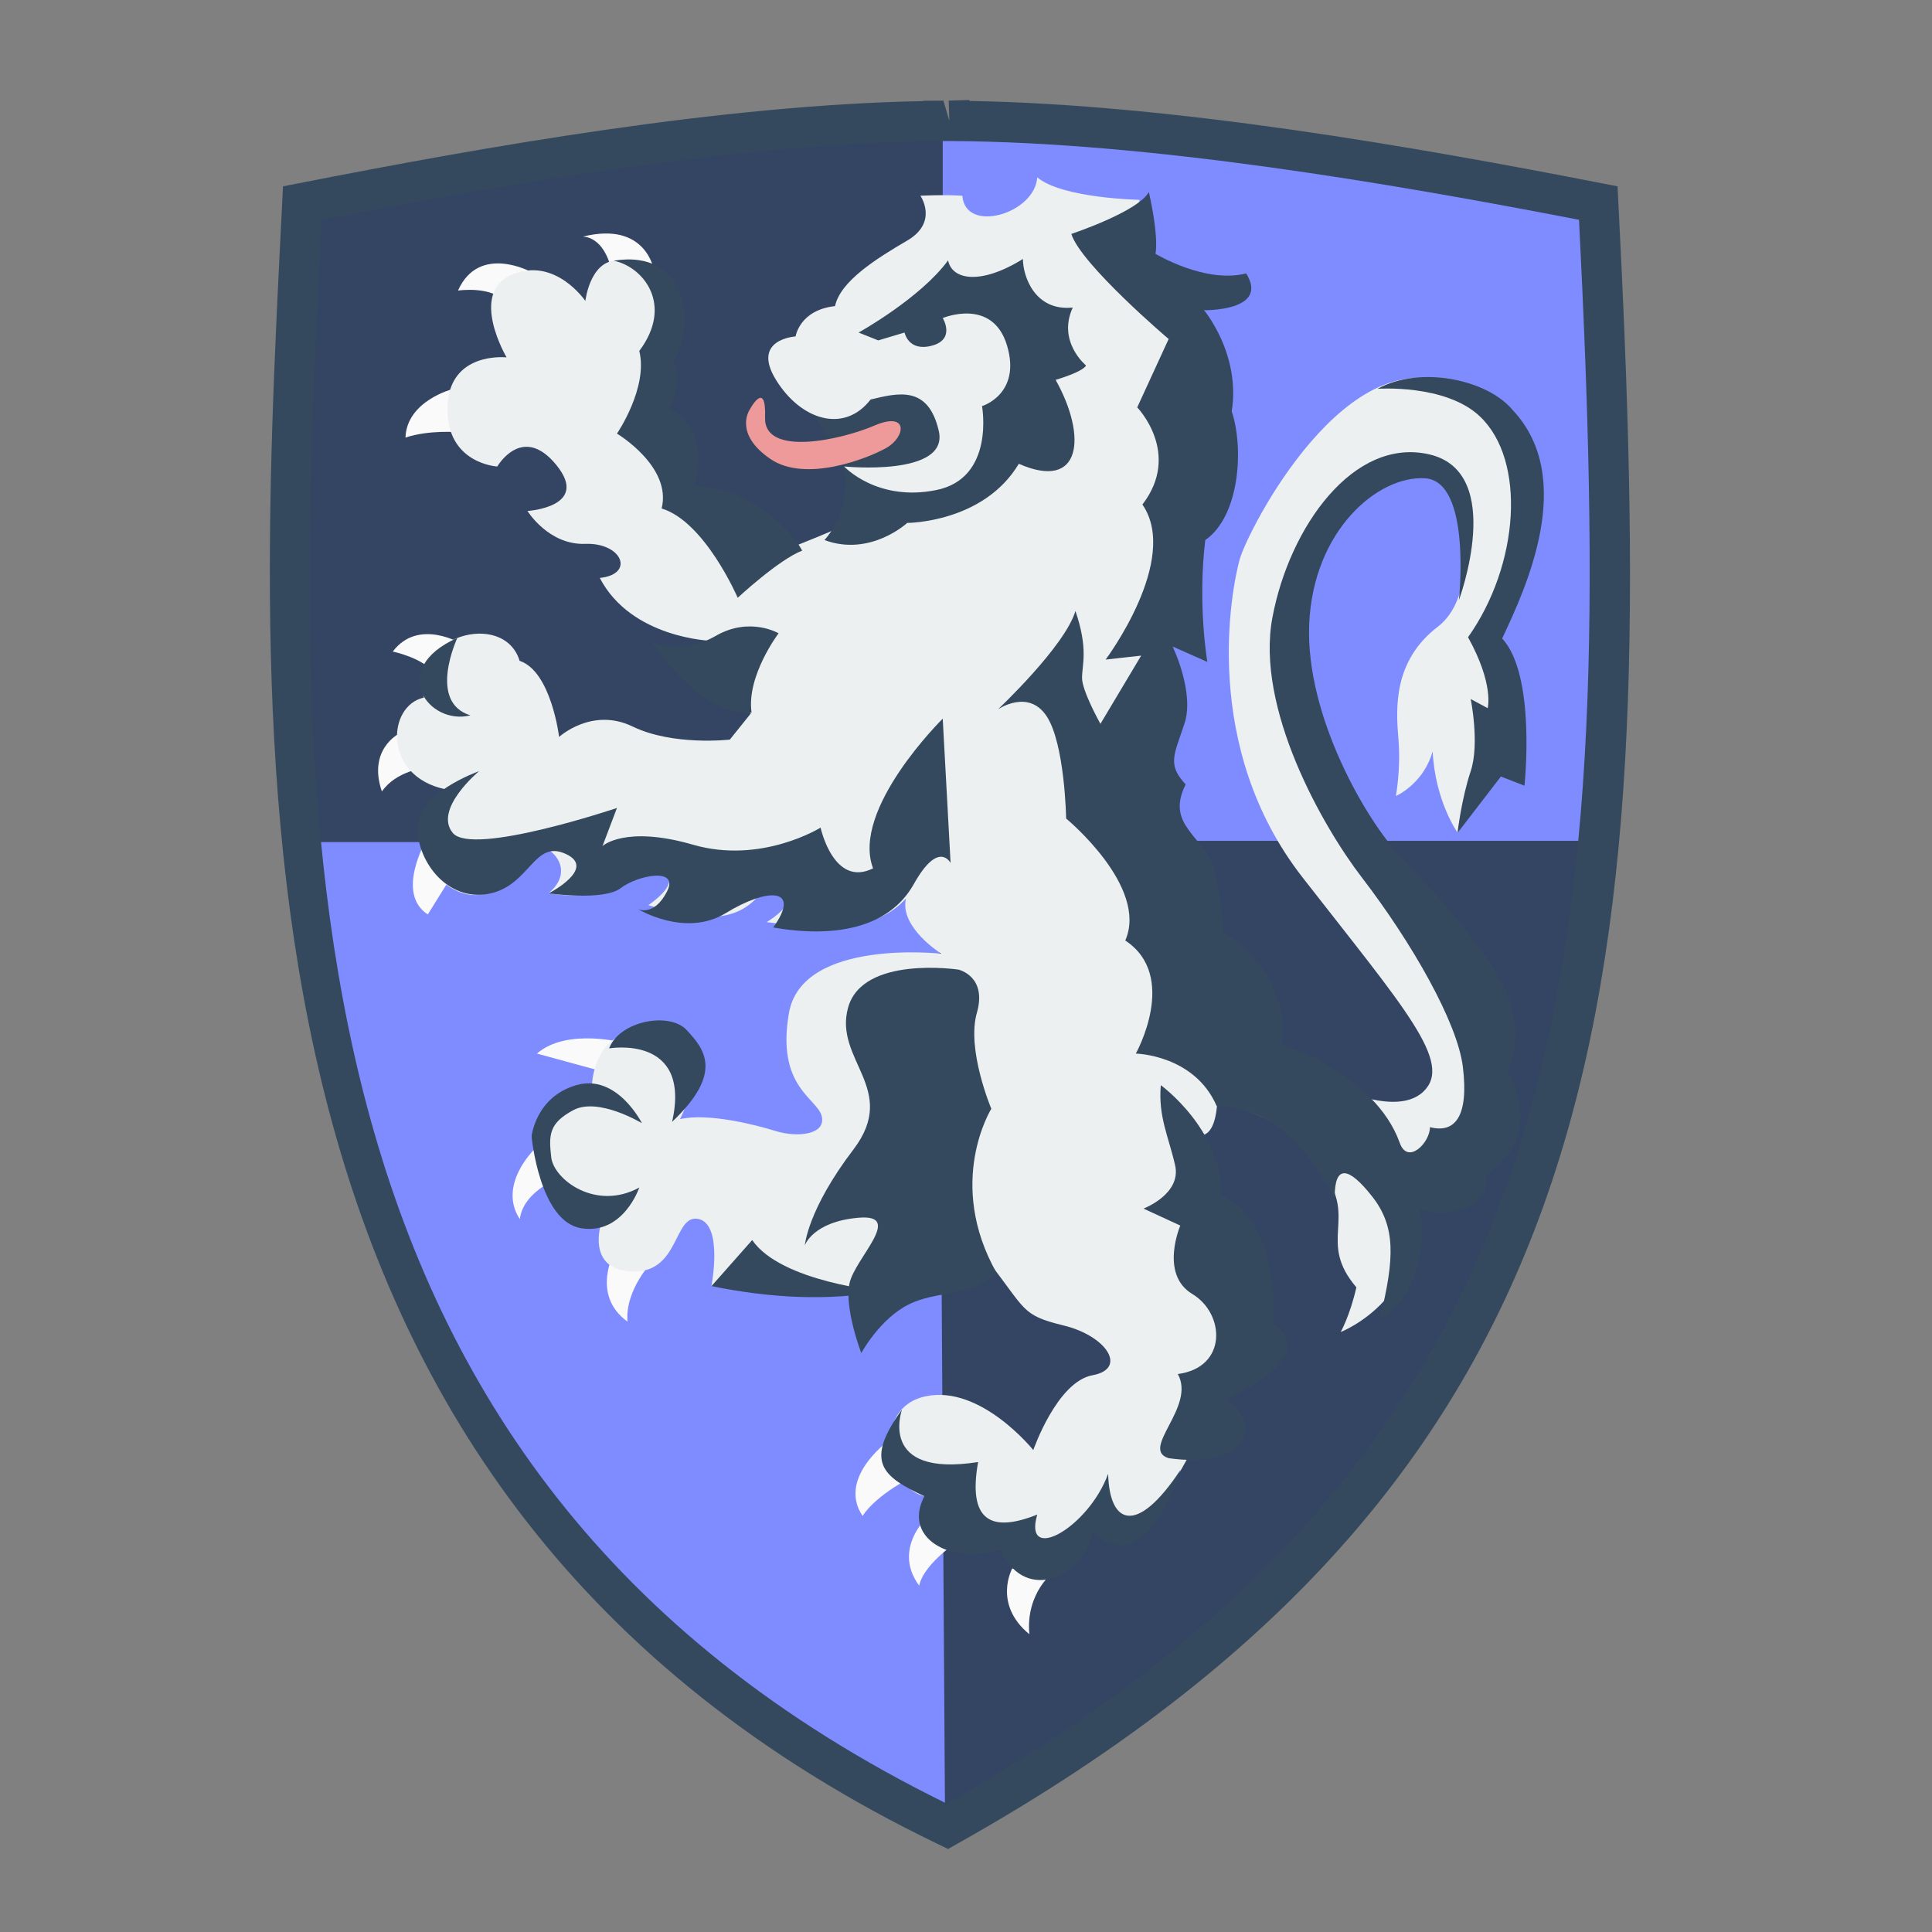 <?xml version="1.0" encoding="UTF-8"?>
<svg xmlns="http://www.w3.org/2000/svg" xmlns:xlink="http://www.w3.org/1999/xlink" viewBox="0 0 48 48" width="48px" height="48px">
<rect x="0" y="0" width="48" height="48" fill="#808080" stroke="none"/>
<g id="surface76783343">
<path style=" stroke:none;fill-rule:nonzero;fill:rgb(49.804%,54.902%,100%);fill-opacity:1;" d="M 39.707 5.047 C 33.914 3.914 28.316 3.027 23.633 3.004 L 23.633 3 C 23.602 3 23.566 3.004 23.535 3.004 C 23.504 3.004 23.469 3 23.438 3 L 23.438 3.004 C 18.797 3.027 13.25 3.914 7.512 5.047 C 6.77 19.617 5.941 36.906 23.535 45.371 C 40.16 36.051 40.672 23.824 39.707 5.047 Z M 39.707 5.047 "/>
<path style=" stroke:none;fill-rule:nonzero;fill:rgb(20.392%,27.059%,38.824%);fill-opacity:1;" d="M 7.512 5.047 C 7.25 10.168 6.984 15.629 7.508 20.922 L 23.324 20.922 L 23.48 45.348 C 23.5 45.355 23.52 45.363 23.535 45.375 C 35.031 38.93 38.82 31.32 39.746 20.891 L 23.422 20.891 L 23.422 3.004 C 18.781 3.031 13.242 3.918 7.512 5.047 Z M 7.512 5.047 "/>
<path style=" stroke:none;fill-rule:nonzero;fill:rgb(98.039%,98.039%,98.039%);fill-opacity:1;" d="M 11.25 9.664 C 11.25 9.664 10.105 9.957 10.074 10.871 C 10.66 10.676 11.379 10.738 11.379 10.738 Z M 11.25 9.664 "/>
<path style=" stroke:none;fill-rule:nonzero;fill:rgb(98.039%,98.039%,98.039%);fill-opacity:1;" d="M 11.379 7.219 C 11.379 7.219 12.262 7.086 12.586 7.543 C 12.91 7.02 13.207 6.762 13.207 6.762 C 13.207 6.762 11.902 6.043 11.379 7.219 Z M 11.379 7.219 "/>
<path style=" stroke:none;fill-rule:nonzero;fill:rgb(98.039%,98.039%,98.039%);fill-opacity:1;" d="M 14.48 5.879 C 14.48 5.879 15 5.848 15.195 6.727 C 15.688 6.695 16.242 6.695 16.242 6.695 C 16.242 6.695 16.047 5.488 14.48 5.879 Z M 14.48 5.879 "/>
<path style=" stroke:none;fill-rule:nonzero;fill:rgb(98.039%,98.039%,98.039%);fill-opacity:1;" d="M 11.484 16.004 C 11.484 16.004 10.402 15.336 9.758 16.188 C 9.758 16.188 10.527 16.344 10.801 16.742 C 11.066 16.203 11.484 16.004 11.484 16.004 Z M 11.484 16.004 "/>
<path style=" stroke:none;fill-rule:nonzero;fill:rgb(98.039%,98.039%,98.039%);fill-opacity:1;" d="M 9.91 18.23 C 9.91 18.23 9.129 18.621 9.488 19.664 C 9.848 19.145 10.562 19.078 10.562 19.078 Z M 9.91 18.23 "/>
<path style=" stroke:none;fill-rule:nonzero;fill:rgb(98.039%,98.039%,98.039%);fill-opacity:1;" d="M 10.598 20.855 C 10.598 20.855 9.812 22.195 10.629 22.719 L 11.117 21.934 Z M 10.598 20.855 "/>
<path style=" stroke:none;fill-rule:nonzero;fill:rgb(98.039%,98.039%,98.039%);fill-opacity:1;" d="M 15.523 25.914 C 15.523 25.914 14.09 25.523 13.34 26.176 L 14.902 26.602 Z M 15.523 25.914 "/>
<path style=" stroke:none;fill-rule:nonzero;fill:rgb(98.039%,98.039%,98.039%);fill-opacity:1;" d="M 13.273 28.559 C 13.273 28.559 12.359 29.441 12.914 30.289 C 13.012 29.539 14.023 29.211 14.023 29.211 Z M 13.273 28.559 "/>
<path style=" stroke:none;fill-rule:nonzero;fill:rgb(98.039%,98.039%,98.039%);fill-opacity:1;" d="M 15.297 31.039 C 15.297 31.039 14.641 32.148 15.59 32.836 C 15.523 32.02 16.242 31.301 16.242 31.301 Z M 15.297 31.039 "/>
<path style=" stroke:none;fill-rule:nonzero;fill:rgb(98.039%,98.039%,98.039%);fill-opacity:1;" d="M 22.148 35.738 C 22.148 35.738 20.777 36.684 21.43 37.664 C 21.789 37.109 22.734 36.652 22.734 36.652 Z M 22.148 35.738 "/>
<path style=" stroke:none;fill-rule:nonzero;fill:rgb(98.039%,98.039%,98.039%);fill-opacity:1;" d="M 23.16 37.566 C 23.16 37.566 22.117 38.414 22.836 39.395 C 22.965 38.805 23.91 38.219 23.91 38.219 Z M 23.16 37.566 "/>
<path style=" stroke:none;fill-rule:nonzero;fill:rgb(98.039%,98.039%,98.039%);fill-opacity:1;" d="M 25.148 38.969 C 25.148 38.969 24.66 39.852 25.574 40.602 C 25.477 39.559 26.195 39.035 26.195 39.035 Z M 25.148 38.969 "/>
<path style=" stroke:none;fill-rule:nonzero;fill:rgb(20.392%,28.627%,36.863%);fill-opacity:1;" d="M 23.555 45.938 L 23.32 45.824 C 5.375 37.188 6.281 19.352 7.012 5.02 L 7.031 4.629 L 7.414 4.555 C 12.039 3.645 17.941 2.602 22.938 2.512 L 22.938 2.504 L 23.438 2.5 L 23.586 3 L 23.57 2.5 L 24.086 2.484 L 24.086 2.508 C 29.137 2.594 35.117 3.641 39.805 4.555 L 40.188 4.629 L 40.207 5.02 C 41.188 24.117 40.57 36.395 23.781 45.809 Z M 7.992 5.461 C 7.25 20.066 6.566 36.496 23.52 44.809 C 39.469 35.758 40.156 23.863 39.23 5.461 C 34.504 4.547 28.555 3.531 23.629 3.504 L 23.438 3.504 C 18.562 3.527 12.672 4.547 7.992 5.461 Z M 7.992 5.461 "/>
<path style=" stroke:none;fill-rule:nonzero;fill:rgb(20.392%,28.627%,36.863%);fill-opacity:1;" d="M 20.094 10.082 L 21.203 11.961 C 21.203 11.961 24.039 11.91 23.664 10.297 C 23.289 8.68 20.094 10.082 20.094 10.082 Z M 20.094 10.082 "/>
<path style=" stroke:none;fill-rule:nonzero;fill:rgb(92.549%,94.118%,94.51%);fill-opacity:1;" d="M 19.797 13.547 C 19.797 13.547 18.051 12.383 17.137 12.188 C 15.98 11.285 16.535 9.141 16.535 9.141 C 16.535 9.141 17.938 6.785 15.523 6.492 C 14.676 6.297 14.543 7.477 14.543 7.477 C 14.543 7.477 13.793 6.367 12.715 6.824 C 11.641 7.281 12.586 8.879 12.586 8.879 C 12.586 8.879 11.148 8.719 11.117 10.121 C 11.086 11.523 12.355 11.59 12.355 11.59 C 12.355 11.59 12.977 10.512 13.824 11.555 C 14.672 12.598 13.105 12.695 13.105 12.695 C 13.105 12.695 13.629 13.547 14.543 13.512 C 15.457 13.48 15.781 14.266 14.902 14.359 C 15.684 15.863 17.676 15.922 17.676 15.922 L 16.633 16.285 L 18.656 17.723 L 18.133 18.375 C 18.133 18.375 16.73 18.539 15.719 18.051 C 14.707 17.559 13.891 18.309 13.891 18.309 C 13.891 18.309 13.695 16.68 12.91 16.418 C 12.52 15.145 10.172 15.797 10.531 17.332 C 9.617 17.527 9.504 19.285 11.066 19.609 C 10.254 20.785 10.496 21.641 11.215 22.062 C 11.934 22.488 12.652 22.098 12.91 21.312 C 13.172 20.527 14.543 21.441 13.629 22.191 C 14.871 22.391 15.133 22.062 15.621 21.734 C 16.109 21.41 17.316 21.637 16.109 22.488 C 17.578 22.945 18.297 22.848 18.82 22.289 C 19.34 21.734 20.156 22.227 19.047 22.91 C 20.844 23.141 21.852 23.043 22.508 22.324 C 22.344 23.043 23.387 23.695 23.387 23.695 C 23.387 23.695 19.93 23.305 19.602 25.164 C 19.277 27.023 20.32 27.285 20.418 27.742 C 20.516 28.199 19.797 28.262 19.277 28.102 C 18.754 27.938 17.578 27.645 16.895 27.805 C 17.645 26.273 17.219 25 15.457 25.719 C 14.738 25.977 14.707 26.957 14.707 26.957 C 14.707 26.957 13.305 27.219 13.5 28.852 C 13.695 30.48 14.938 30.383 14.938 30.383 C 14.938 30.383 14.543 31.559 15.719 31.59 C 16.895 31.625 16.73 30.156 17.352 30.285 C 17.973 30.418 17.676 31.949 17.676 31.949 C 17.676 31.949 19.895 32.242 21.199 32.113 C 21.168 32.637 21.301 32.93 21.301 32.93 C 21.301 32.93 22.051 31.328 24.496 31.266 C 25.508 32.539 25.344 32.668 26.422 32.93 C 27.5 33.191 28.02 34.008 27.141 34.168 C 26.258 34.332 25.672 36.027 25.672 36.027 C 25.672 36.027 24.367 34.398 22.996 34.691 C 21.625 34.984 22.051 36.977 22.965 37.172 C 22.863 38.215 24.367 38.508 25.148 38.445 C 25.086 39.359 26.258 39.387 26.684 38.668 C 27.105 37.949 27.074 37.855 27.074 37.855 C 27.074 37.855 28.039 38.945 29.488 36.258 C 30.438 36.062 29.883 34.43 29.883 34.43 C 29.883 34.43 31.906 34.008 30.895 32.344 C 29.883 30.68 29.652 28.164 29.652 28.164 C 29.652 28.164 30.176 28.492 30.242 27.383 C 31.547 27.707 32.035 28.004 32.883 29.145 C 33.73 30.285 32.723 30.84 33.699 31.984 C 33.535 32.699 33.309 33.094 33.309 33.094 C 33.309 33.094 35.594 32.211 35.07 29.57 C 36.539 28.656 38.332 26.695 36.148 23.793 C 33.961 20.891 31.645 17.199 32.492 14.066 C 33.34 10.934 35.43 11.555 35.887 11.914 C 36.344 12.273 36.832 14.719 35.723 15.57 C 34.613 16.418 34.68 17.594 34.742 18.344 C 34.809 19.094 34.68 19.777 34.68 19.777 C 34.68 19.777 35.363 19.484 35.594 18.668 C 35.656 19.91 36.215 20.691 36.215 20.691 L 37.129 19.191 L 37.746 19.387 C 37.746 19.387 37.781 16.941 37.062 15.828 C 37.879 13.449 38.922 11 36.215 9.629 C 33.504 8.258 30.992 13.188 30.797 13.906 C 30.602 14.621 29.816 18.539 32.363 21.801 C 34.906 25.066 36.117 26.402 35.363 27.121 C 34.613 27.84 32.625 26.895 31.48 25.98 C 31.32 24.836 31.254 23.793 30.211 23.203 C 30.371 21.867 29.164 20.07 28.25 19.191 C 29.262 17.984 29.066 16.938 28.969 15.93 C 29.395 16.027 29.883 16.285 29.883 16.285 L 29.688 13.188 C 29.688 13.188 31.059 12.859 30.469 11.391 C 30.469 11.391 30.211 8.391 29.914 7.703 C 30.664 7.672 27.988 6.039 27.988 6.039 L 28.316 4.965 C 28.316 4.965 26.391 4.93 25.77 4.406 C 25.707 5.32 23.977 5.812 23.91 4.863 C 23.453 4.832 22.867 4.863 22.867 4.863 C 22.867 4.863 23.324 5.52 22.539 5.977 C 21.758 6.434 20.879 6.988 20.746 7.605 C 19.863 7.703 19.766 8.359 19.766 8.359 C 19.766 8.359 18.656 8.422 19.277 9.434 C 19.898 10.445 20.977 10.773 21.629 9.926 C 22.312 9.762 23.062 9.566 23.324 10.707 C 23.586 11.848 20.977 11.59 20.977 11.59 C 20.977 11.59 21.105 12.273 22.086 12.273 C 23.062 12.273 19.797 13.547 19.797 13.547 Z M 19.797 13.547 "/>
<path style=" stroke:none;fill-rule:nonzero;fill:rgb(20.392%,28.627%,36.863%);fill-opacity:1;" d="M 21.332 8.262 L 21.82 8.457 L 22.473 8.262 C 22.473 8.262 22.57 8.75 23.16 8.586 C 23.746 8.426 23.422 7.902 23.422 7.902 C 23.422 7.902 24.66 7.379 25.02 8.586 C 25.379 9.793 24.398 10.09 24.398 10.09 C 24.398 10.09 24.727 11.883 23.258 12.176 C 21.789 12.473 20.973 11.59 20.973 11.59 C 20.973 11.59 21.199 12.602 20.484 13.418 C 21.625 13.84 22.539 12.992 22.539 12.992 C 22.539 12.992 24.434 12.992 25.312 11.523 C 26.879 12.211 27.012 10.84 26.227 9.438 C 26.98 9.207 26.98 9.078 26.98 9.078 C 26.98 9.078 26.262 8.488 26.652 7.641 C 25.707 7.738 25.414 6.859 25.414 6.434 C 24.367 7.086 23.652 6.957 23.555 6.469 C 22.867 7.41 21.332 8.262 21.332 8.262 Z M 21.332 8.262 "/>
<path style=" stroke:none;fill-rule:nonzero;fill:rgb(20.392%,28.627%,36.863%);fill-opacity:1;" d="M 26.617 5.812 C 26.617 5.812 28.281 5.258 28.543 4.77 C 28.805 5.945 28.707 6.305 28.707 6.305 C 28.707 6.305 29.945 7.055 30.961 6.793 C 31.547 7.738 29.914 7.707 29.914 7.707 C 29.914 7.707 30.828 8.793 30.602 10.219 C 30.91 11.145 30.797 12.828 29.945 13.418 C 29.75 15.016 29.996 16.445 29.996 16.445 L 29.133 16.062 C 29.133 16.062 29.688 17.203 29.426 17.984 C 29.164 18.77 29 18.996 29.457 19.488 C 28.938 20.531 29.945 20.762 30.176 21.641 C 30.402 22.523 30.371 23.141 30.371 23.141 C 30.371 23.141 32.102 24.121 31.84 25.949 C 31.84 25.949 34.156 26.664 34.777 28.395 C 34.973 28.949 35.527 28.395 35.527 28.004 C 36.148 28.164 36.496 27.742 36.344 26.504 C 36.211 25.41 35.086 23.43 33.832 21.797 C 32.859 20.531 31.188 17.594 31.613 15.34 C 32.035 13.09 33.637 10.84 35.527 11.293 C 37.422 11.75 36.246 14.91 36.246 14.91 C 36.246 14.91 36.57 11.945 35.398 11.883 C 34.223 11.816 32.625 13.188 32.527 15.504 C 32.43 17.82 33.992 20.43 34.746 21.215 C 35.496 21.996 36.93 23.562 37.422 24.641 C 37.91 25.719 37.453 26.633 37.453 26.633 C 37.453 26.633 38.465 28.164 36.898 29.211 C 37.129 30.09 35.691 30.285 35.266 30.023 C 35.496 31.07 35.07 32.406 34.289 32.734 C 34.648 31.266 34.68 30.48 34.094 29.73 C 33.504 28.98 33.16 28.926 33.16 29.742 C 32.41 28.469 31.727 27.574 30.227 27.477 C 29.672 26.203 28.219 26.176 28.219 26.176 C 28.219 26.176 29.297 24.25 27.957 23.367 C 28.543 22.031 26.488 20.336 26.488 20.336 C 26.488 20.336 26.457 18.473 26 17.789 C 25.543 17.105 24.793 17.625 24.793 17.625 C 24.793 17.625 26.457 16.059 26.719 15.18 C 27.043 16.125 26.883 16.516 26.883 16.844 C 26.883 17.168 27.34 17.984 27.34 17.984 L 28.352 16.289 L 27.469 16.387 C 27.469 16.387 29.328 13.906 28.383 12.535 C 29.363 11.262 28.254 10.121 28.254 10.121 L 29.035 8.422 C 29.035 8.426 26.848 6.562 26.617 5.812 Z M 26.617 5.812 "/>
<path style=" stroke:none;fill-rule:nonzero;fill:rgb(20.392%,28.627%,36.863%);fill-opacity:1;" d="M 34.223 9.66 C 34.223 9.66 35.91 9.535 36.766 10.344 C 37.926 11.438 37.746 14.035 36.473 15.832 C 37.125 17.008 36.961 17.594 36.961 17.594 L 36.539 17.367 C 36.539 17.367 36.766 18.477 36.539 19.16 C 36.309 19.848 36.211 20.695 36.211 20.695 L 37.289 19.293 L 37.875 19.52 C 37.875 19.52 38.172 16.777 37.32 15.863 C 37.906 14.625 39.18 11.883 37.582 10.188 C 36.965 9.438 35.301 9.07 34.223 9.66 Z M 34.223 9.66 "/>
<path style=" stroke:none;fill-rule:nonzero;fill:rgb(20.392%,28.627%,36.863%);fill-opacity:1;" d="M 28.84 26.961 C 28.84 26.961 30.371 28.07 30.34 29.699 C 31.84 30.355 31.645 32.898 31.645 32.898 C 31.645 32.898 32.949 33.586 30.469 34.758 C 31.48 35.512 30.797 36.488 29.031 36.227 C 28.316 36 29.719 34.953 29.262 34.137 C 30.5 33.977 30.438 32.637 29.621 32.148 C 28.805 31.656 29.324 30.449 29.324 30.449 L 28.41 30.027 C 28.41 30.027 29.359 29.668 29.195 28.949 C 29.031 28.23 28.773 27.742 28.84 26.961 Z M 28.84 26.961 "/>
<path style=" stroke:none;fill-rule:nonzero;fill:rgb(20.392%,28.627%,36.863%);fill-opacity:1;" d="M 22.41 35.02 C 22.41 35.02 21.789 36.719 24.301 36.324 C 24.039 37.793 24.629 38.086 25.77 37.629 C 25.41 38.871 27.043 37.957 27.531 36.617 C 27.566 37.891 28.25 38.152 29.328 36.52 C 28.543 38.898 27.469 38.504 27.172 38.02 C 26.848 39.324 25.379 39.781 24.855 38.477 C 23.844 38.902 22.375 38.316 22.965 37.172 C 21.922 36.684 21.465 36.324 22.41 35.02 Z M 22.41 35.02 "/>
<path style=" stroke:none;fill-rule:nonzero;fill:rgb(20.392%,28.627%,36.863%);fill-opacity:1;" d="M 23.812 24.09 C 23.812 24.09 21.43 23.73 21.07 25.035 C 20.711 26.34 22.344 27.059 21.203 28.559 C 20.059 30.059 19.996 30.941 19.996 30.941 C 19.996 30.941 20.191 30.352 21.332 30.254 C 22.477 30.156 21.234 31.266 21.105 31.887 C 20.973 32.508 21.398 33.617 21.398 33.617 C 21.398 33.617 21.855 32.77 22.574 32.41 C 23.293 32.051 24.043 32.246 24.762 31.629 C 23.488 29.375 24.629 27.547 24.629 27.547 C 24.629 27.547 24.008 26.078 24.27 25.164 C 24.531 24.25 23.812 24.09 23.812 24.09 Z M 23.812 24.09 "/>
<path style=" stroke:none;fill-rule:nonzero;fill:rgb(20.392%,28.627%,36.863%);fill-opacity:1;" d="M 18.688 30.809 L 17.676 31.953 C 19.152 32.254 20.574 32.324 21.918 32.082 C 21.922 32.082 19.406 31.855 18.688 30.809 Z M 18.688 30.809 "/>
<path style=" stroke:none;fill-rule:nonzero;fill:rgb(20.392%,28.627%,36.863%);fill-opacity:1;" d="M 15.883 29.504 C 15.883 29.504 15.488 30.68 14.445 30.516 C 13.402 30.355 13.207 28.234 13.207 28.234 C 13.207 28.234 13.305 27.254 14.316 26.961 C 15.328 26.664 15.949 27.906 15.949 27.906 C 15.949 27.906 14.871 27.254 14.25 27.578 C 13.633 27.906 13.633 28.199 13.695 28.754 C 13.762 29.309 14.805 30.094 15.883 29.504 Z M 15.883 29.504 "/>
<path style=" stroke:none;fill-rule:nonzero;fill:rgb(20.392%,28.627%,36.863%);fill-opacity:1;" d="M 15.133 26.047 C 15.133 26.047 17.188 25.688 16.699 27.871 C 18.004 26.633 17.48 26.047 17.059 25.59 C 16.633 25.133 15.395 25.359 15.133 26.047 Z M 15.133 26.047 "/>
<path style=" stroke:none;fill-rule:nonzero;fill:rgb(20.392%,28.627%,36.863%);fill-opacity:1;" d="M 23.422 17.855 C 23.422 17.855 21.137 20.105 21.691 21.574 C 20.711 22.062 20.387 20.562 20.387 20.562 C 20.387 20.562 18.918 21.477 17.223 20.988 C 15.523 20.496 14.969 21.02 14.969 21.02 L 15.328 20.074 C 15.328 20.074 11.738 21.281 11.25 20.695 C 10.762 20.105 11.902 19.16 11.902 19.16 C 11.902 19.16 10.305 19.715 10.367 20.629 C 10.434 21.543 11.215 22.422 12.195 22.195 C 13.176 21.965 13.273 20.855 14.055 21.215 C 14.84 21.574 13.633 22.195 13.633 22.195 C 13.633 22.195 15.004 22.391 15.426 22.062 C 15.852 21.738 16.895 21.539 16.566 22.16 C 16.242 22.781 15.852 22.586 15.852 22.586 C 15.852 22.586 17.023 23.305 18.035 22.684 C 19.047 22.062 19.93 22.031 19.211 23.043 C 20.711 23.305 22.082 23.074 22.703 21.965 C 23.324 20.855 23.617 21.441 23.617 21.441 Z M 23.422 17.855 "/>
<path style=" stroke:none;fill-rule:nonzero;fill:rgb(20.392%,28.627%,36.863%);fill-opacity:1;" d="M 11.363 15.848 C 11.363 15.848 10.613 17.445 11.688 17.773 C 10.645 18.035 9.617 16.625 11.363 15.848 Z M 11.363 15.848 "/>
<path style=" stroke:none;fill-rule:nonzero;fill:rgb(20.392%,28.627%,36.863%);fill-opacity:1;" d="M 15.246 6.477 C 15.98 6.625 16.746 7.57 15.883 8.719 C 16.109 9.633 15.328 10.773 15.328 10.773 C 15.328 10.773 16.699 11.59 16.438 12.633 C 17.516 12.961 18.328 14.852 18.328 14.852 C 18.328 14.852 19.344 13.906 19.93 13.68 C 19.602 13.059 18.461 12.078 17.254 12.078 C 17.676 10.512 16.602 10.152 16.602 10.152 C 16.602 10.152 17.023 9.5 16.73 8.98 C 17.316 8.031 17.074 6.184 15.246 6.477 Z M 15.246 6.477 "/>
<path style=" stroke:none;fill-rule:nonzero;fill:rgb(20.392%,28.627%,36.863%);fill-opacity:1;" d="M 16.211 15.961 C 16.211 15.961 17.367 17.801 18.672 17.703 C 18.543 16.789 19.344 15.734 19.344 15.734 C 19.344 15.734 18.625 15.309 17.777 15.801 C 16.926 16.289 16.211 15.961 16.211 15.961 Z M 16.211 15.961 "/>
<path style=" stroke:none;fill-rule:nonzero;fill:rgb(93.725%,60.392%,60.392%);fill-opacity:1;" d="M 18.625 10.18 C 18.625 10.18 18.215 10.773 19.145 11.406 C 20.012 11.992 21.531 11.402 22.02 11.129 C 22.504 10.855 22.578 10.207 21.723 10.574 C 20.871 10.938 18.977 11.348 19.008 10.375 C 19.039 9.398 18.625 10.18 18.625 10.18 Z M 18.625 10.18 "/>
</g>
</svg>
